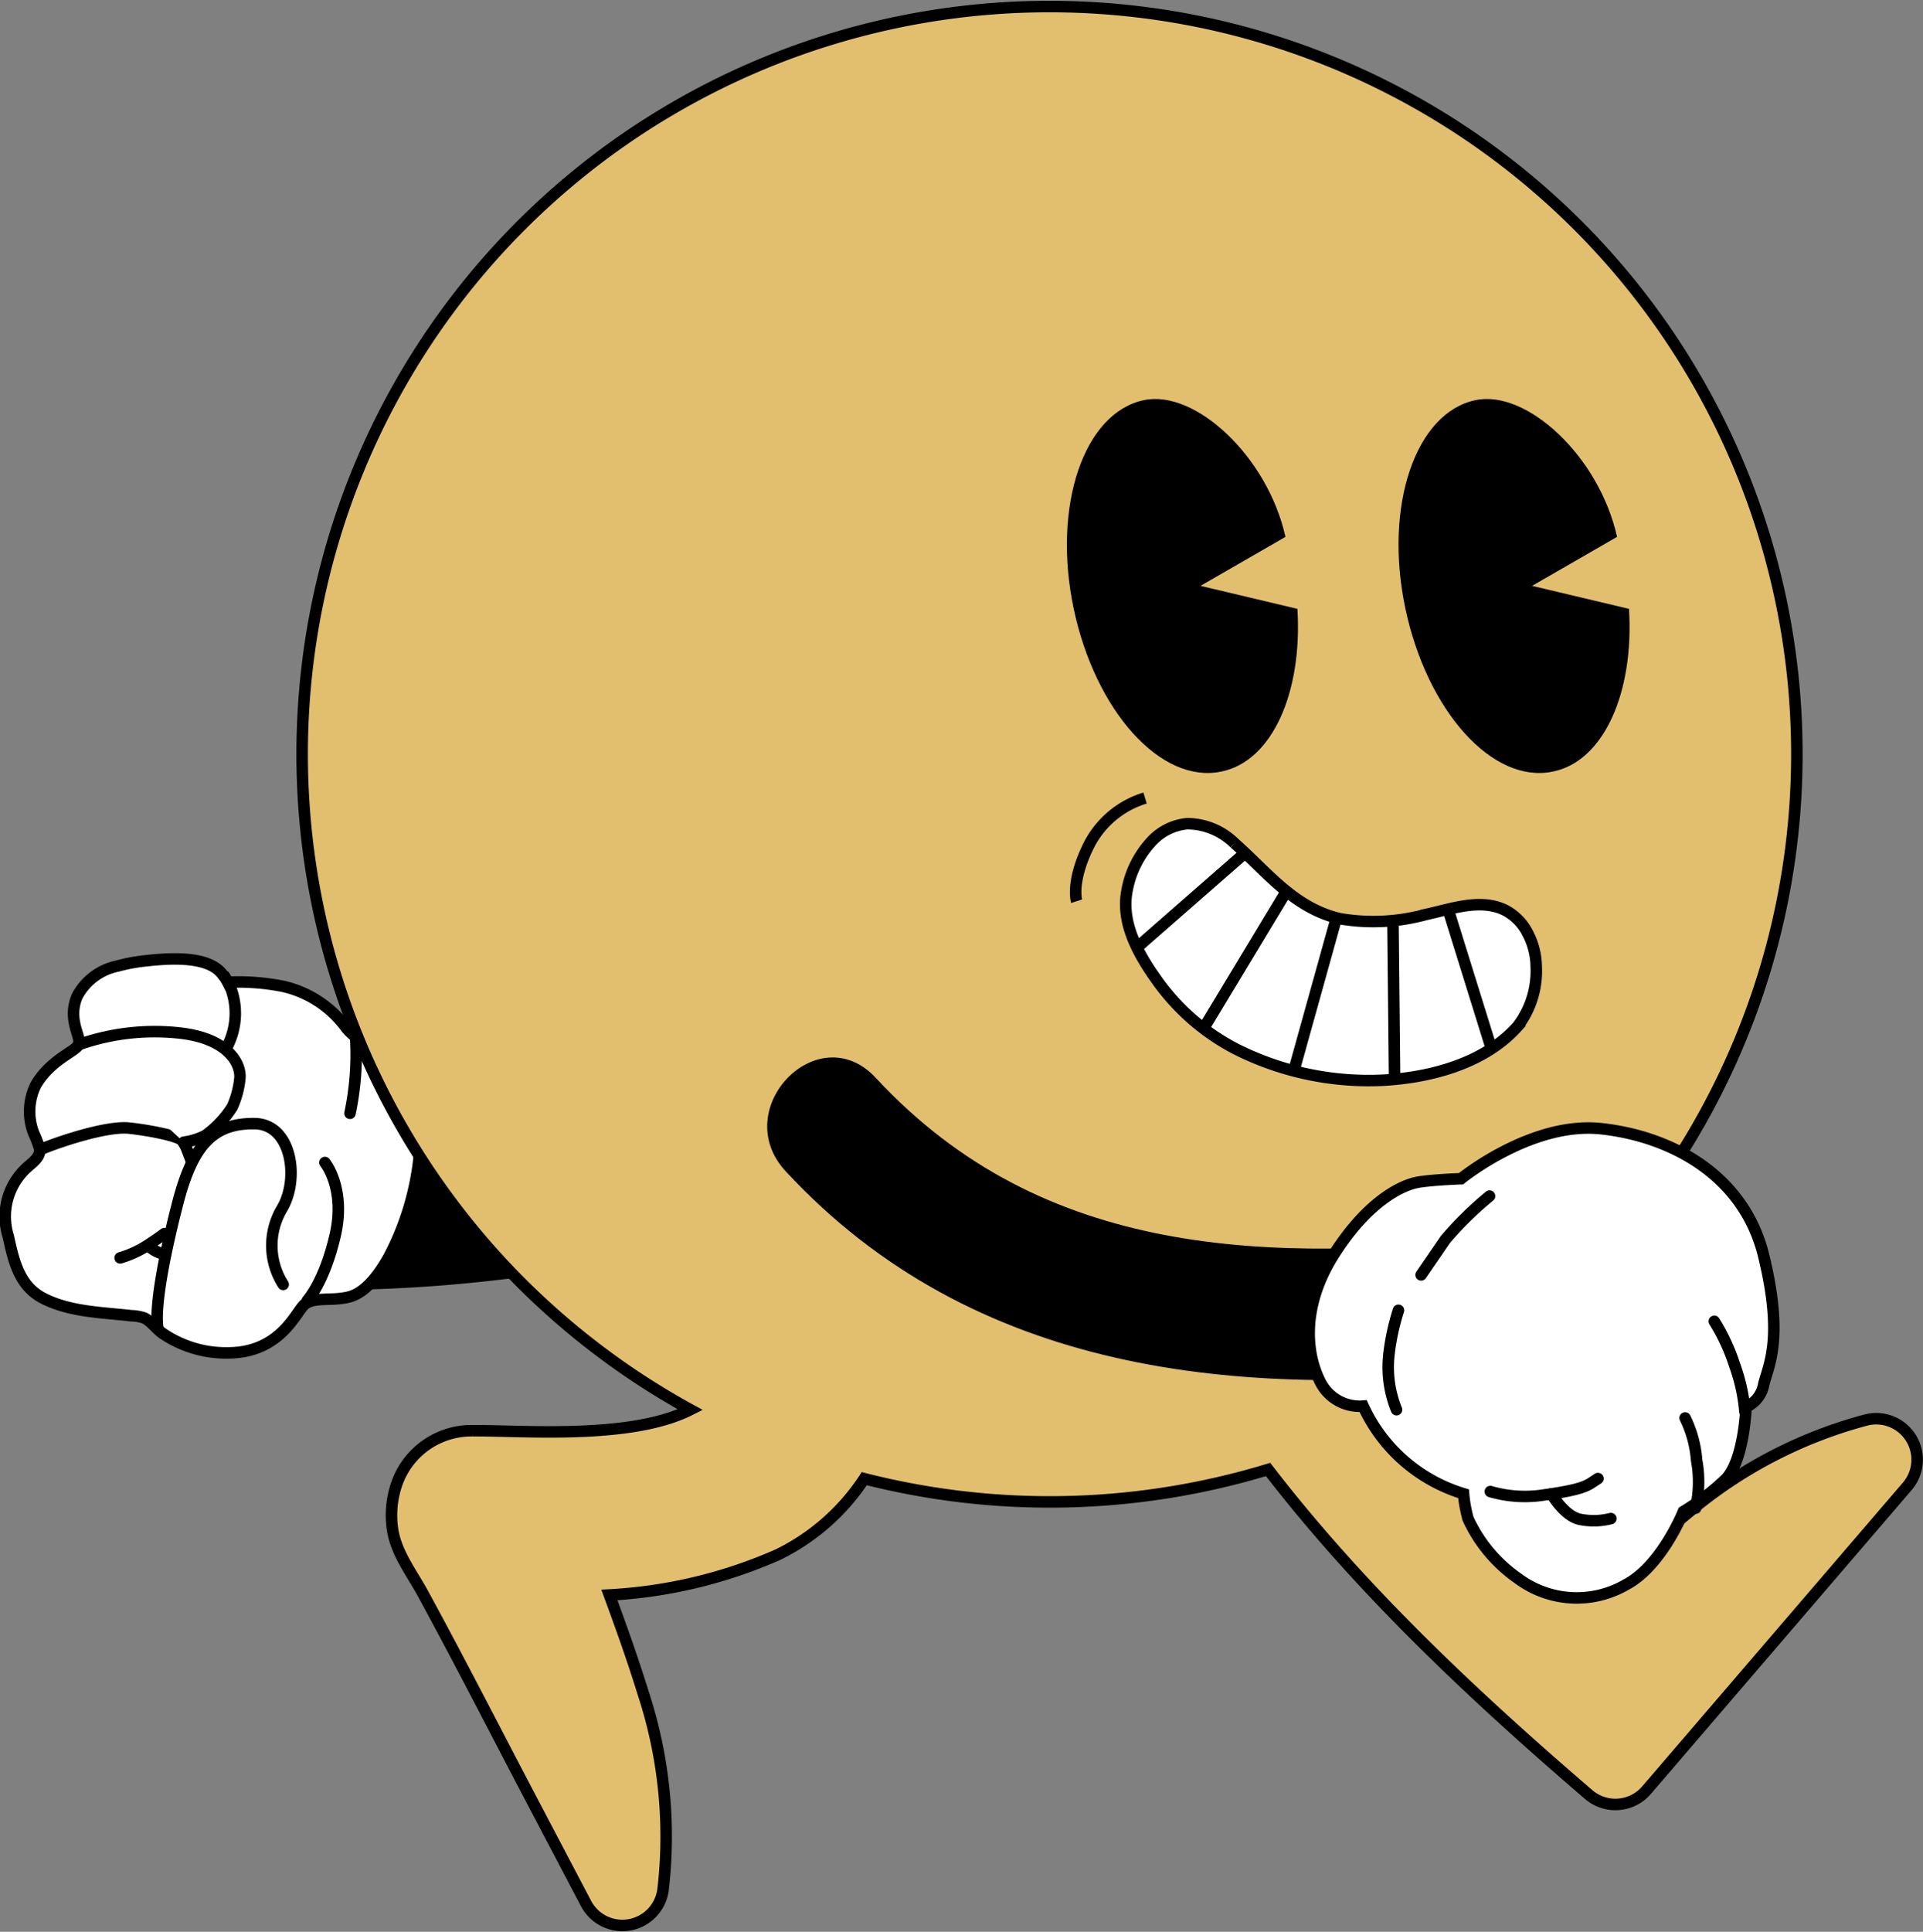 <svg xmlns="http://www.w3.org/2000/svg" viewBox="0 0 167.25 167.97"><rect x="0" y="0" width="167.25" height="167.97" fill="#808080" stroke="none"/><defs><style>.cls-1,.cls-3,.cls-5{fill:#fff;}.cls-1,.cls-2,.cls-3,.cls-4,.cls-5,.cls-6{stroke:#000;}.cls-1,.cls-5,.cls-6{stroke-linecap:round;}.cls-1{stroke-linejoin:round;}.cls-2{fill:#e2bf6f;}.cls-2,.cls-3,.cls-4,.cls-5,.cls-6{stroke-miterlimit:10;}.cls-4,.cls-6{fill:none;}</style></defs><g id="레이어_2" data-name="레이어 2"><g id="Layer_3" data-name="Layer 3"><path d="M53,102.59c-1-3.71-4.5-5-8-4.53a109.48,109.48,0,0,1-15.67,1.11c-8.34,0-8.36,13,0,13a131.62,131.62,0,0,0,19.12-1.58C51.94,110,53.85,105.67,53,102.59Z"/><path class="cls-1" d="M10.21,84a15.26,15.26,0,0,1,2.38-.45c1.84-.2,5.43-.54,6.72,1.13l.56.72a20,20,0,0,1,4.69.35,9.35,9.35,0,0,1,5.57,3.64c1.22,1.51,3.33,1.8,4.66,3.34,1.82,2.13,2,5.15,1.67,7.82a24,24,0,0,1-2.65,8.76c-.74,1.3-1.9,3.06-3.46,3.46s-3.24-.09-4,.79-2.17,4-6.38,4.07a9.81,9.81,0,0,1-5.85-1.71c-.56-.4-1-1.06-1.59-1.33a4,4,0,0,0-1.14-.19c-2.52-.29-5.24-.32-7.56-1.48-2.15-1.06-2.63-3.24-3.11-5.42a5.75,5.75,0,0,1,1.73-6.08c.47-.41,1.07-.85,1-1.53a10.26,10.26,0,0,0-.52-1.36,5.23,5.23,0,0,1,.19-4.21c1.25-2.12,3.29-2.83,3.69-3.43s-1-2.09-.11-4.25A5.13,5.13,0,0,1,10.21,84Z"/><path class="cls-1" d="M3.69,99.88c1.52-.63,5.63-2,7.55-1.79s4.3.71,4.58,1.07a3,3,0,0,1,.41.71l.46,1.21"/><path class="cls-1" d="M14.3,107.26c-.38.29-.84.61-1.32.92a9.16,9.16,0,0,1-2.53,1.19"/><path class="cls-1" d="M13,108.4a2.82,2.82,0,0,0,1.4.67"/><path class="cls-1" d="M6.8,90.85a19.81,19.81,0,0,1,9.07-1c3.84.5,5.06,2.5,5,3.84a8,8,0,0,1-.67,2.56,9.05,9.05,0,0,1-2.34,2.48,5.82,5.82,0,0,1-1.87.58"/><path class="cls-1" d="M19.81,90.89A6.25,6.25,0,0,0,20.1,86c-.51-1-.58-1.13-.58-1.13"/><path class="cls-1" d="M13.73,115.49c-.28-1.68.42-5.81,1.72-10.85s3.06-7,6.74-6.94c3.24.09,3.87,4.92,2.3,7.45a6.28,6.28,0,0,0,.14,6.53"/><path class="cls-1" d="M30.94,90.36a24.57,24.57,0,0,1-.5,6.44"/><path class="cls-1" d="M28.26,101.08s1.84,2.22.9,6.31-2.43,5.69-2.43,5.69"/><path class="cls-2" d="M162.29,123.47a39.73,39.73,0,0,0-15.14,7.8c-2.84,2.33-5.35,4.49-7.51,6.44a121.42,121.42,0,0,1-15.6-16,65,65,0,1,0-64,.86c-5.19,2.63-14.56,1.8-18.94,1.83a6.88,6.88,0,0,0-6.6,4.64,8.37,8.37,0,0,0-.35,4c.32,2,1.62,3.68,2.58,5.42,3.37,6.18,6.56,12.45,9.84,18.68l4.4,8.37a3.57,3.57,0,0,0,6.7-1.21A39.83,39.83,0,0,0,56,147.4c-1-3.23-2.05-6.14-3-8.72a41.79,41.79,0,0,0,14.65-3.5,18.93,18.93,0,0,0,7.52-6.61,65.38,65.38,0,0,0,35.12-.8c8.07,10.48,17.93,19.72,27.9,28.28a3.57,3.57,0,0,0,5-.38l22.68-26.42A3.56,3.56,0,0,0,162.29,123.47Z"/><path class="cls-3" d="M132.88,81.16a4.59,4.59,0,0,0-1.94-2c-2.15-1.09-4.72-.12-6.91.35a17.28,17.28,0,0,1-7.5.37c-4-.94-6.26-4-9.16-6.56a5.91,5.91,0,0,0-4.11-1.7,4.83,4.83,0,0,0-3.17,1.61A8.48,8.48,0,0,0,98,77.56c-.48,2.74,1,5.38,2.53,7.54a19.32,19.32,0,0,0,7,6.13,25.7,25.7,0,0,0,13,2.68c4-.26,8.47-1.46,11.3-4.49l.18-.2a7.92,7.92,0,0,0,1.6-5.17A6.39,6.39,0,0,0,132.88,81.16Z"/><line class="cls-4" x1="111.92" y1="77.43" x2="104.67" y2="89.44"/><line class="cls-4" x1="108.19" y1="74.25" x2="98.79" y2="82.47"/><line class="cls-4" x1="121.15" y1="80" x2="121.29" y2="93.54"/><line class="cls-4" x1="125.99" y1="79.21" x2="129.74" y2="91.27"/><line class="cls-4" x1="116.17" y1="80.03" x2="112.59" y2="92.89"/><path d="M112.84,52.94l-8.43-2,7.39-4.26c-1.56-7-7.85-12.82-12.3-11.89-5.23,1.08-8,9.19-6.12,18.12s7.6,15.27,12.83,14.18C110.65,66.2,113.29,60.2,112.84,52.94Z"/><path d="M141.68,52.94l-8.43-2,7.39-4.26c-1.56-7-7.85-12.82-12.3-11.89-5.23,1.08-8,9.19-6.11,18.12s7.59,15.27,12.82,14.18C139.49,66.2,142.13,60.2,141.68,52.94Z"/><path d="M108.73,45.92h0l0,.07Z"/><path d="M110.41,54l0-.08V54Z"/><path class="cls-4" d="M99.59,69.39a8.13,8.13,0,0,0-4.87,4.06c-1.62,3.24-1.08,4.91-1.08,4.91"/><path d="M130.9,107.56c-20.61,2.28-40.2,1.83-54.71-13.82-5-5.43-12.88,2.68-7.85,8.11,16.32,17.6,39.27,19.84,62.53,17.26,3-.33,5.62-2.26,5.62-5.66C136.49,110.64,133.92,107.22,130.9,107.56Z"/><path class="cls-5" d="M127.07,102.49s6.12-5,12.18-4.35,12.43,4,14.15,11.08.45,9.4,0,11.12a2.66,2.66,0,0,1-1.54,2s-.16,4.69-1.8,6.3a21.29,21.29,0,0,1-3.65,2.79s-1.88,4.72-5,6.36a8.55,8.55,0,0,1-9.39-.55,12.84,12.84,0,0,1-4.34-5.19,12.09,12.09,0,0,1-.39-2.17,14.08,14.08,0,0,1-8.73-7.62,3.82,3.82,0,0,1-3.7-2.05c-1.23-2.34-1.8-6.52,1.21-11.22s6-6,7.33-6.21S127.07,102.49,127.07,102.49Z"/><path class="cls-6" d="M129.55,104a30.48,30.48,0,0,0-3.84,3.77l-2.11,3.08"/><path class="cls-6" d="M121.46,122.57a9.82,9.82,0,0,1-.67-4.71,20.1,20.1,0,0,1,.84-3.93"/><path class="cls-6" d="M129.62,129.69a10.73,10.73,0,0,0,4.64.3c2.71-.38,3.56-.67,4.14-1.05l.58-.38"/><path class="cls-6" d="M134.94,129.89s1.06,1.86,2.4,2.2a6,6,0,0,0,2.76-.05"/><path class="cls-6" d="M147.48,131.13a10.39,10.39,0,0,0,.08-4.17,10,10,0,0,0-1-3.67"/><path class="cls-6" d="M151.76,122.73a15.61,15.61,0,0,0-.88-4,17.1,17.1,0,0,0-1.78-3.84"/></g></g></svg>